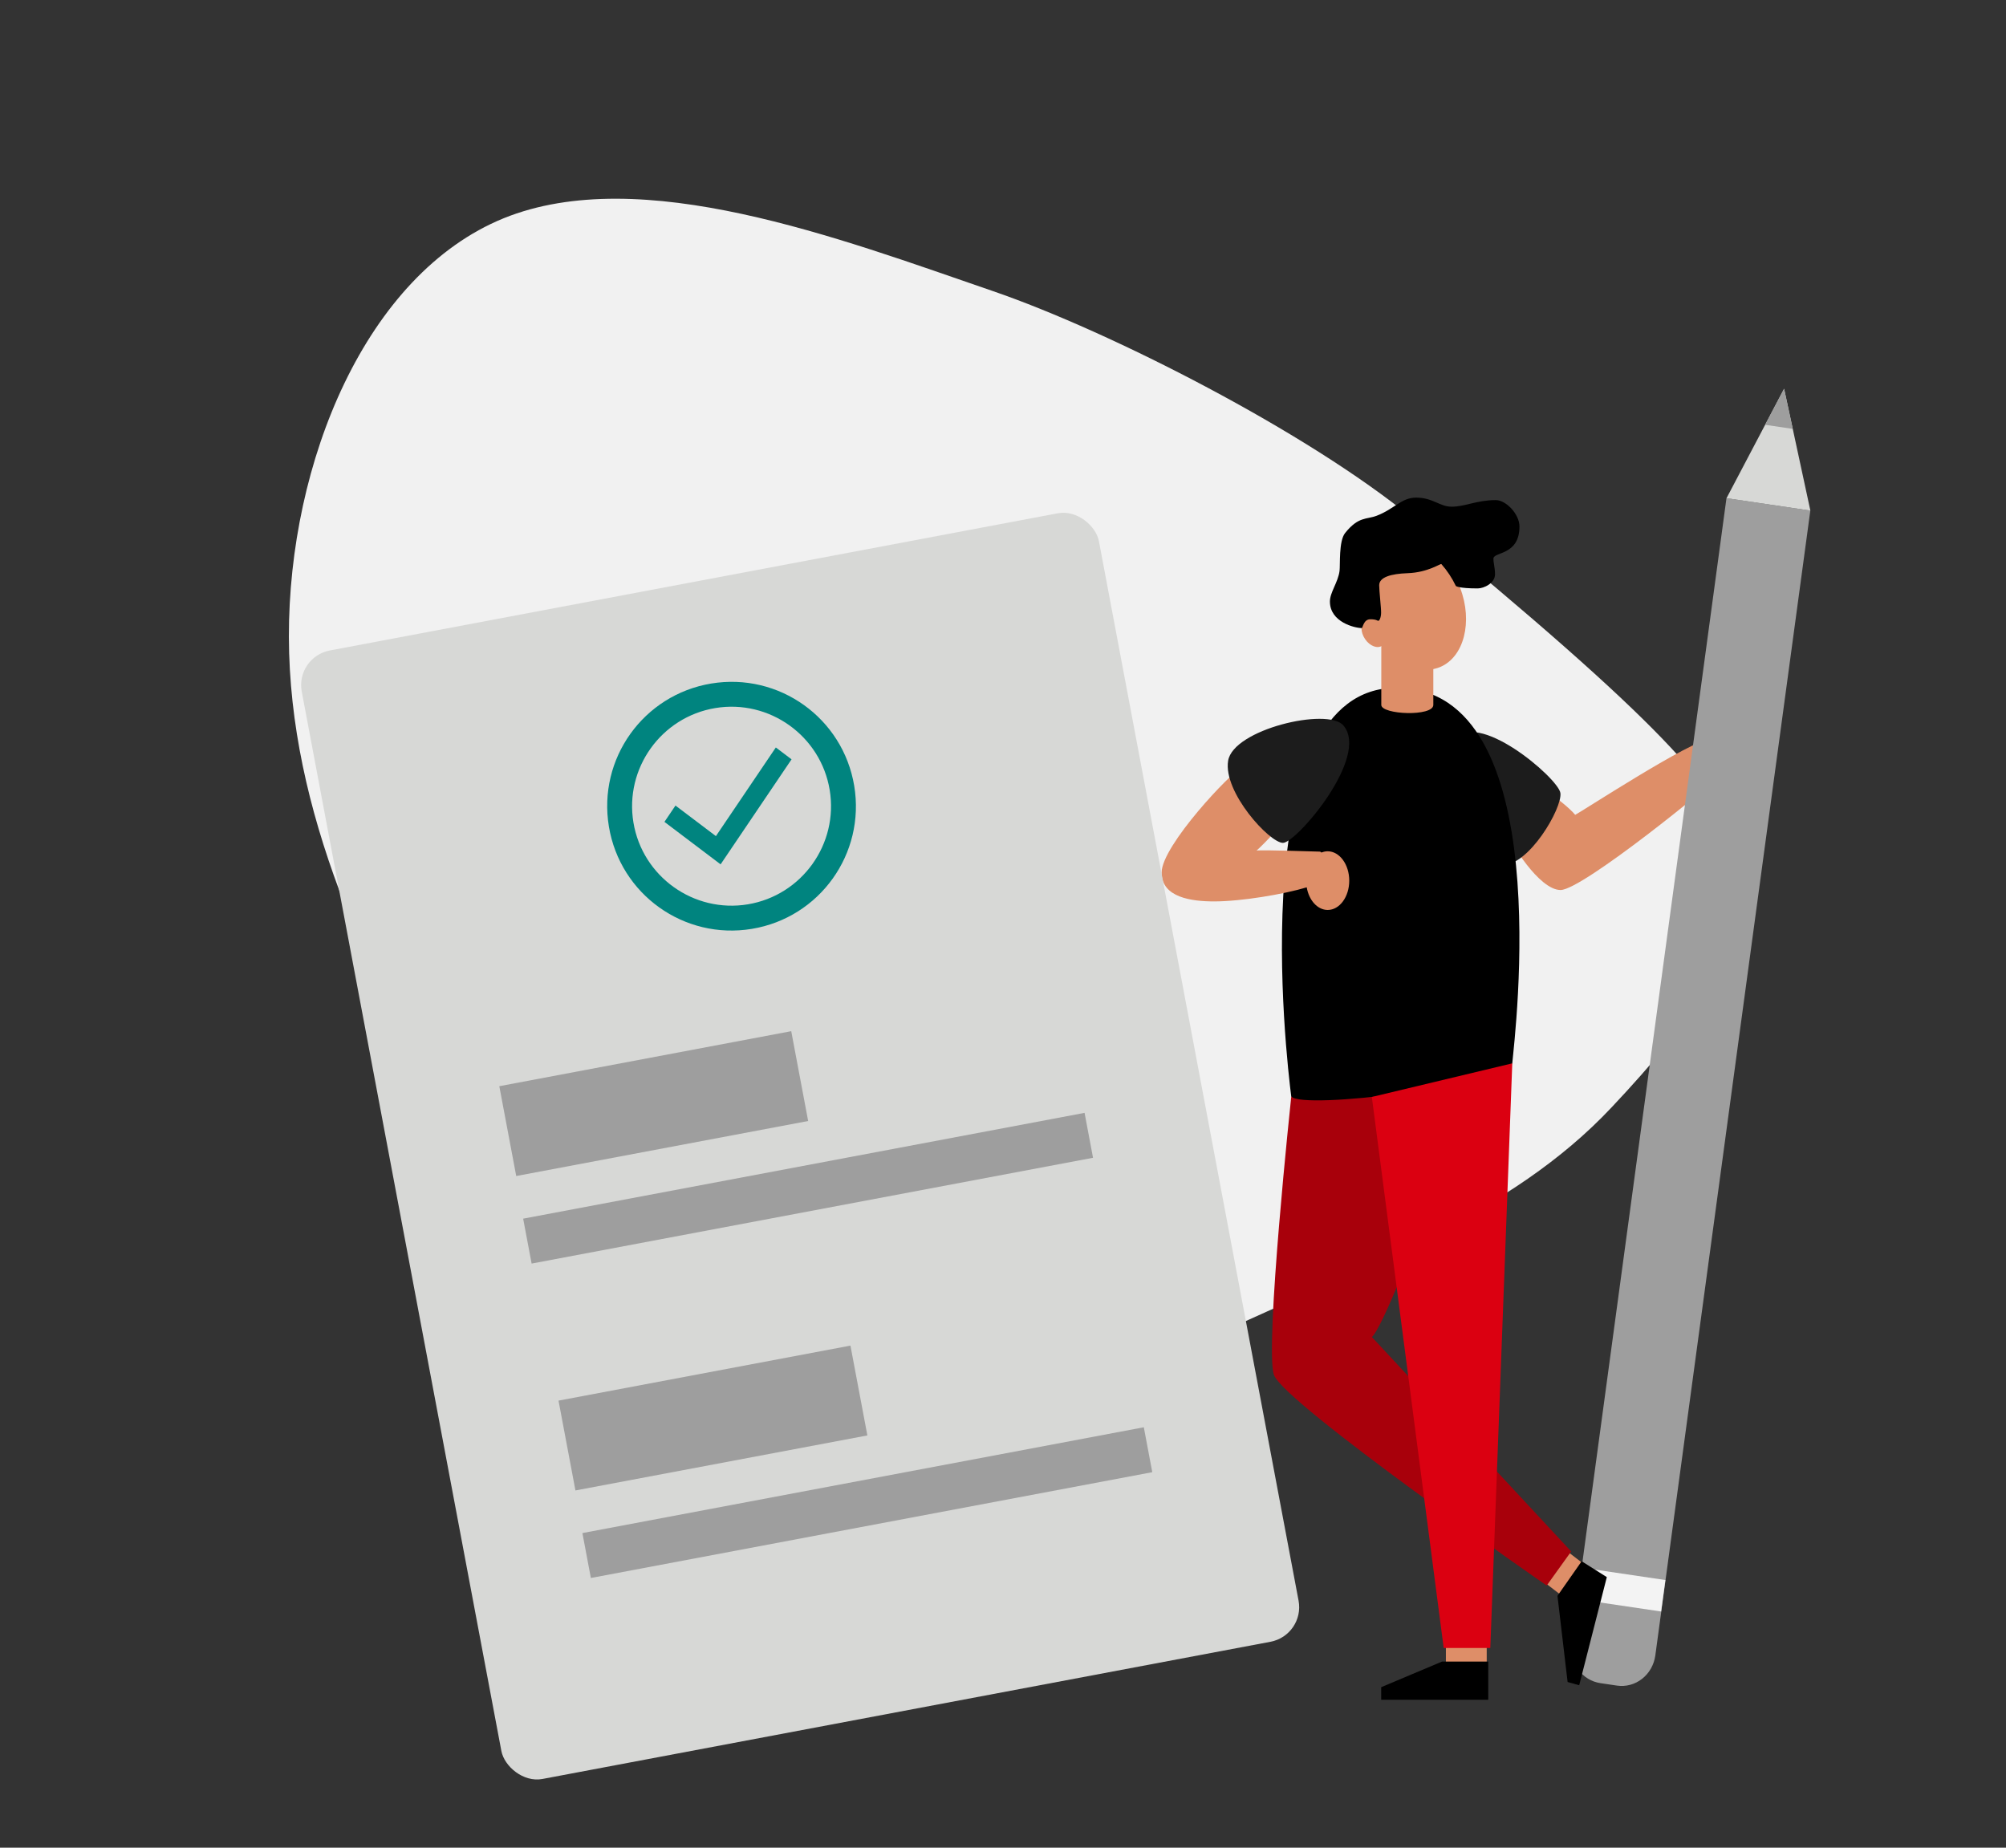 <svg width="228" height="210" viewBox="0 0 228 210" fill="none" xmlns="http://www.w3.org/2000/svg">
<rect x="0" y="0" width="228" height="210" fill="#333333" stroke="none"/>
<path d="M196.571 95.645C196.092 90.34 188.671 81.991 160.546 58.916C148.639 49.148 126.291 37.705 112.864 33.088C95.331 27.061 72.855 18.482 57.237 24.81C41.606 31.187 32.801 52.487 32.833 72.385C32.894 92.266 41.756 110.763 51.874 128.588C61.992 146.414 73.344 163.578 88.025 166.968C102.655 170.332 120.641 159.906 137.882 151.851C155.123 143.796 171.662 138.125 183.175 125.854C192.663 115.779 197.733 108.525 196.571 95.645Z" fill="#F1F1F1"/>
<path d="M176.01 90.155C176.719 90.491 178.393 91.836 179.036 92.61C179.777 92.24 192.456 83.966 194.292 84.066C196.127 84.166 195.161 87.967 195.161 88.337C195.161 88.707 179.867 101.153 177.375 101.153C174.883 101.153 171.57 95.502 171.57 95.166C171.57 94.83 176.01 90.155 176.01 90.155Z" fill="#DE8E68"/>
<path d="M201.94 57.464L200.057 57.184L196.229 56.618L195.688 60.619L179.611 179.358L178.612 186.735C178.469 187.795 178.734 188.87 179.35 189.726C179.965 190.581 180.881 191.146 181.894 191.296L183.78 191.576C184.794 191.725 185.823 191.448 186.641 190.804C187.46 190.16 188 189.203 188.143 188.143L189.142 180.768L205.219 62.029L205.76 58.028L201.94 57.464Z" fill="#9E9E9E"/>
<path d="M202.78 44.182L196.234 56.622L205.765 58.032L202.78 44.182Z" fill="#D7D8D6"/>
<path d="M203.762 48.746L202.778 44.182L200.621 48.28L203.762 48.746Z" fill="#9E9E9E"/>
<path d="M189.286 179.578L179.754 178.167L179.269 181.744L188.801 183.155L189.286 179.578Z" fill="#F3F3F3"/>
<path d="M168.979 186.657H164.34V189.58H168.979V186.657Z" fill="#DE8E68"/>
<path d="M177.878 176.12L175.359 179.701L177.613 181.432L180.131 177.85L177.878 176.12Z" fill="#DE8E68"/>
<path d="M146.764 124.622C146.764 124.622 143.731 153.067 144.791 156.251C145.852 159.436 175.796 180.207 175.796 180.207L178.579 176.33L155.924 151.956C157.048 151.056 161.459 139.773 161.572 138.802C161.685 137.832 158.305 122.8 158.305 122.8L146.764 124.622Z" fill="#A8000B"/>
<path d="M165.233 84.249C167.648 80.352 177.099 88.429 177.352 90.121C177.604 91.814 173.738 98.477 170.701 98.309C167.664 98.141 163.827 86.517 165.233 84.249Z" fill="#1C1C1C"/>
<path d="M158.703 78.172C177.122 78.172 172.165 117.674 171.884 120.853C170.475 123.383 148.109 126.162 146.762 124.621C146.199 120.205 141.298 78.172 158.703 78.172Z" fill="black"/>
<path d="M156.996 80.115C156.996 81.231 162.91 81.469 162.91 80.115V72.523H156.996V80.115Z" fill="#DE8E68"/>
<path d="M163.676 75.814C166.397 74.682 167.423 70.666 165.968 66.844C164.513 63.023 161.128 60.841 158.407 61.973C155.686 63.104 154.66 67.12 156.115 70.942C157.57 74.764 160.955 76.945 163.676 75.814Z" fill="#DE8E68"/>
<path d="M157.116 73.369C157.649 72.97 157.637 72.001 157.091 71.203C156.544 70.405 155.669 70.082 155.137 70.481C154.604 70.88 154.615 71.85 155.161 72.647C155.708 73.445 156.583 73.768 157.116 73.369Z" fill="#DE8E68"/>
<path d="M151.156 68.362C151.156 67.329 152.077 66.195 152.251 64.899C152.341 64.243 152.146 61.511 152.879 60.586C154.41 58.672 155.302 59.064 156.467 58.618C158.498 57.842 159.275 56.556 160.951 56.556C162.865 56.556 163.631 57.588 164.988 57.588C166.546 57.588 167.824 56.838 170.012 56.838C171.177 56.838 172.701 58.438 172.701 59.838C172.701 63.163 169.742 62.687 169.742 63.495C169.742 64.057 169.922 64.495 169.922 65.277C169.922 66.277 168.666 66.877 167.949 66.877C165.763 66.877 165.472 66.599 165.472 66.599C165.039 65.693 164.485 64.855 163.826 64.111C163.738 64.015 162.318 65.063 159.998 65.145C158.098 65.211 156.758 65.595 156.758 66.519C156.758 67.173 156.988 69.12 156.974 69.66C156.961 70.2 156.783 70.56 156.659 70.56C156.534 70.56 156.467 70.384 155.746 70.384C154.963 70.384 154.902 71.384 154.768 71.384C153.983 71.378 151.156 70.712 151.156 68.362Z" fill="black"/>
<path d="M150.902 96.753C150.659 96.753 150.418 96.802 150.192 96.897C150.17 96.865 150.141 96.839 150.108 96.821C150.075 96.803 150.038 96.792 150 96.791C149.375 96.791 143.445 96.561 142.82 96.675C143.851 95.752 146.023 93.364 146.023 93.364L141.124 87.243C140.02 87.667 132.027 96.099 132.027 99.177C132.027 102.028 135.49 102.45 137.995 102.45C141.097 102.45 145.928 101.633 148.521 100.849C148.774 102.322 149.744 103.42 150.904 103.42C152.257 103.42 153.354 101.93 153.354 100.091C153.354 98.253 152.255 96.753 150.902 96.753Z" fill="#DE8E68"/>
<path d="M152.683 82.444C155.745 85.993 147.34 95.796 145.82 95.796C144.3 95.796 139.011 90.041 139.587 86.467C140.163 82.892 150.894 80.376 152.683 82.444Z" fill="#1C1C1C"/>
<path d="M171.884 120.854L169.388 187.298H164.088L155.922 124.674" fill="#DB0011"/>
<path d="M169.155 188.845V193.183H156.984V191.757L163.901 188.845H169.155Z" fill="black"/>
<path d="M179.772 177.443L182.629 179.246L179.49 191.536L178.172 191.168L177.02 181.372L179.772 177.443Z" fill="black"/>
<rect x="33.555" y="74.67" width="92.205" height="130.516" rx="4" transform="rotate(-10.672 33.555 74.67)" fill="#D7D8D6"/>
<rect x="59.461" y="138.506" width="64.933" height="5.195" transform="rotate(-10.672 59.461 138.506)" fill="#9E9E9E"/>
<rect x="66.195" y="174.24" width="64.933" height="5.195" transform="rotate(-10.672 66.195 174.24)" fill="#9E9E9E"/>
<rect x="56.75" y="123.451" width="33.765" height="10.389" transform="rotate(-10.672 56.75 123.451)" fill="#9E9E9E"/>
<rect x="63.48" y="159.187" width="33.765" height="10.389" transform="rotate(-10.672 63.48 159.187)" fill="#9E9E9E"/>
<path d="M85.001 102.781C78.853 103.802 73.016 99.629 71.995 93.481C70.974 87.333 75.147 81.496 81.295 80.475C87.443 79.454 93.279 83.627 94.301 89.775C95.322 95.923 91.149 101.76 85.001 102.781ZM80.832 77.687C73.122 78.968 67.926 86.235 69.207 93.944C70.487 101.654 77.754 106.85 85.464 105.569C93.173 104.289 98.37 97.022 97.089 89.312C95.808 81.603 88.541 76.406 80.832 77.687Z" fill="#00847F"/>
<path fill-rule="evenodd" clip-rule="evenodd" d="M81.903 98.237L75.52 93.411L76.774 91.555L81.37 95.029L88.18 84.952L89.967 86.303L81.903 98.237Z" fill="#00847F"/>
</svg>
